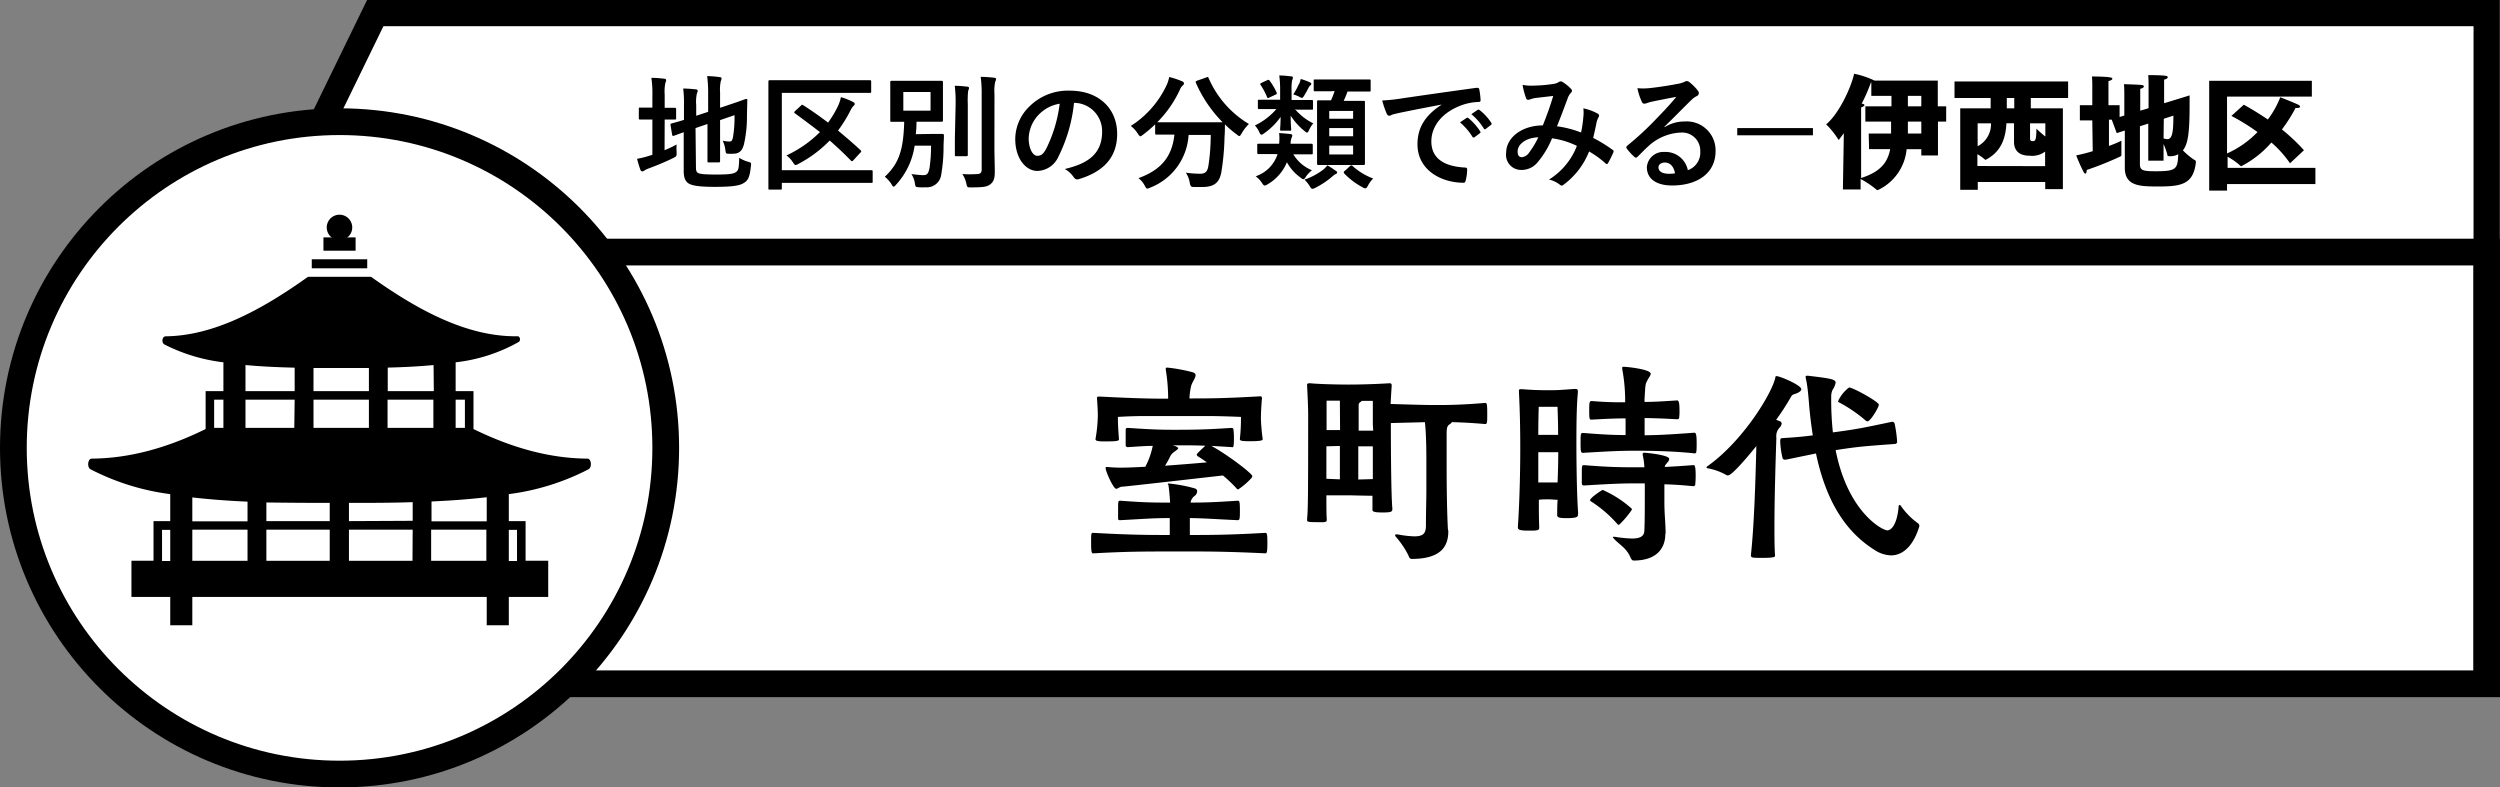 <svg xmlns="http://www.w3.org/2000/svg" viewBox="0 0 402.07 126.64"><rect x="0" y="0" width="402.07" height="126.64" fill="#808080" stroke="none"/><defs><style>.cls-1,.cls-2,.cls-3{fill:#fff;stroke:#000;stroke-miterlimit:10;}.cls-1{stroke-width:4.21px;}.cls-2{stroke-width:4.3px;}.cls-3{stroke-width:4.3px;}</style></defs><title>アセット 294</title><g id="レイヤー_2" data-name="レイヤー 2"><g id="レイヤー_1-2" data-name="レイヤー 1"><polygon class="cls-1" points="399.92 40.55 41.62 40.55 60.35 2.11 399.92 2.11 399.92 40.55"/><rect class="cls-2" x="53.07" y="40.54" width="346.85" height="69.43"/><circle class="cls-3" cx="54.61" cy="72.03" r="52.46"/><path d="M187.82,77.89c0-.1,0-.13.1-.13a23.21,23.21,0,0,1,4.21.78c.31.1.41.27.41.47a1,1,0,0,1-.37.72,1.66,1.66,0,0,0-.68,1s0,.07,0,.1c2.38,0,3.91-.06,7.55-.3.31,0,.37.13.37,1.6,0,.51,0,1-.06,1.29a.28.28,0,0,1-.28.24c-3.73-.17-5.33-.31-7.71-.34,0,.47,0,.95,0,1.39s0,.92,0,1.33c3.19,0,6.25,0,12.1-.34.31,0,.37.1.37,1.7s-.13,1.59-.37,1.59c-5.57-.27-8.91-.3-12-.3-8.13,0-9.93,0-15.57.3h-.07c-.2,0-.34,0-.34-1.66s0-1.63.41-1.63c6.08.34,8.94.34,12.24.34,0-.82,0-1.74,0-2.72-2.68,0-4,.13-8,.34-.24,0-.31-.07-.31-.31s0-.75,0-1.26c0-1.53,0-1.56.37-1.56,4,.3,5.37.3,8,.3-.07-1-.14-1.9-.27-2.82Zm15.26-7.27c0,.2-.2.34-2.11.34-1.39,0-1.56-.1-1.56-.34v-.07a29.64,29.64,0,0,0,.17-3.5c-2.45-.1-4.08-.14-5.54-.14s-2.69,0-4.39,0c-1.87,0-3.16,0-4.59,0s-2.92,0-5.27.14c0,1.43.07,2.17.17,3.6v0c0,.27-.37.34-2.17.34-.85,0-1.6,0-1.6-.34v-.07a23.61,23.61,0,0,0,.37-3.71c0-.88-.06-1.7-.13-2.72,0-.34,0-.37.44-.37,5.88.3,8.33.34,11,.34a28.77,28.77,0,0,0-.38-4.66.54.54,0,0,1,0-.2c0-.1.07-.14.27-.14a26.37,26.37,0,0,1,4.05.75c.34.1.47.27.47.47,0,.48-.54,1.09-.71,1.74a9.88,9.88,0,0,0-.27,2c3.13,0,5.4,0,11.35-.34.27,0,.31.1.31.34-.14,1.53-.17,2.68-.17,3.23a30.33,30.33,0,0,0,.27,3.19Zm-5,1.29-3.26-.2c2.79,1.53,6.59,4.48,6.59,4.86a.6.6,0,0,1-.17.34,11.21,11.21,0,0,1-2.1,1.8c-.14,0-.21-.07-.34-.24a23.64,23.64,0,0,0-2.11-2c-2.79.31-15.23,1.74-16.18,1.8-.45,0-.72.34-1,.34-.44,0-1.7-2.78-1.7-3.36a.13.13,0,0,1,.14-.14c.06,0,.13,0,.23,0a20.9,20.9,0,0,0,2.18.1c1.09,0,2.41-.07,3.84-.14a12.3,12.3,0,0,0,1.19-3.36c-1.09,0-2.34.1-3.94.2h-.07a.32.32,0,0,1-.34-.27V69.12c0-.3.2-.3.41-.3,3.84.27,5.54.3,7.31.3,4.11,0,5.64-.07,9.31-.3a.29.29,0,0,1,.31.3,11.69,11.69,0,0,1,.07,1.29c0,.51,0,1-.07,1.3s-.1.2-.24.2ZM189,71.74c.34.14.48.24.48.37s-.41.38-.78.68a1.74,1.74,0,0,0-.58.79,14.64,14.64,0,0,1-.75,1.32c2.41-.17,4.83-.37,6.73-.54-.71-.51-1.26-.85-1.49-1-.07-.07-.14-.14-.14-.21s.07-.17.14-.27c.27-.27.88-.88,1.25-1.19-1.53-.07-2.58-.07-4-.07-.41,0-.82,0-1.26,0Z"/><path d="M232.93,85.44c0,2.31-1.05,4.45-5.88,4.45-.2,0-.41-.13-.51-.51a13.93,13.93,0,0,0-2.11-3.12.7.7,0,0,1-.06-.17c0-.11.06-.14.2-.14a.75.75,0,0,1,.24,0,15.85,15.85,0,0,0,2.68.31c1.43,0,1.81-.51,1.84-1.63,0-2.35.07-4.28.07-5.85,0-2.11,0-3.53,0-4.52,0-1.39,0-4.15-.23-6.36l-5.48.14v.2c0,.78,0,11,.24,13.53v.1c0,.45-.2.55-1.6.55-1.15,0-1.6-.1-1.6-.41V82c0-.47,0-1.29,0-2.27-1.19,0-3.2-.07-3.91-.07l-3.5,0c0,1.7,0,3.13.06,3.81,0,.41,0,.44-.51.51-2.65,0-2.65,0-2.65-.41V83.4c.14-1.19.17-4.18.17-15.33,0-.34,0-.75,0-1.29,0-1.16-.07-2.79-.17-4.66,0-.1,0-.2,0-.27s.07-.21.34-.21h.17c1.4.14,4.39.21,6.16.21s4.38-.07,6.52-.21c.31,0,.41.07.41.34v.14c-.07,1-.13,2-.17,2.85,2.31.07,5.41.17,7,.17,2.07,0,4.11,0,8.23-.34h0c.31,0,.31.48.31,2,0,1.06,0,1.4-.34,1.4-2.35-.21-3.95-.27-5.34-.31a1.18,1.18,0,0,1-.41.38c-.34.23-.41.54-.44,1.22v4.76c0,2,0,6.9.2,10.81Zm-17.44-21c-1,0-2.14,0-2.14,0s0,2.89,0,3.88v.85c.61,0,1.42,0,2.17,0Zm0,12.65c0-1.26,0-3.23,0-5.37l-2.17.06V77Zm5.3-8.81c0-.75,0-3.81,0-3.81s-.85,0-1.8,0a.58.58,0,0,1-.21.2.54.54,0,0,0-.27.41c0,.31,0,.51,0,4.18.85,0,1.7,0,2.34,0Zm0,3.5c-.68,0-1.53,0-2.34,0v5.34l2.34-.07Z"/><path d="M253.78,82.75c0,.34-.11.58-1.7.58-.92,0-1.64,0-1.64-.47v-.07c0-.65,0-1.5.07-2.41-.37,0-.95-.07-1.46-.07s-1.19,0-1.56.07c0,1.52,0,3,.06,4.35,0,.57-.06.61-1.7.61s-1.73-.21-1.73-.55v-.1c.31-4.65.38-9.75.38-12.54,0-3.5-.07-6.26-.21-9.05,0-.13,0-.2,0-.3s.07-.21.24-.21.17,0,.27,0c1.08.1,2.58.17,4.31.17s2-.07,4.22-.21c.37,0,.44.14.44.48-.24,2.69-.24,5.81-.24,8.74,0,2.55.07,8.06.28,10.74ZM249,65.42c-1,0-1.53,0-1.53,0s-.07,2.11-.07,4.52c.41,0,1.09,0,1.6,0s1.22,0,1.59,0c0-2.17-.1-4.52-.1-4.52s-.34,0-1,0Zm1.59,7.31c-.37,0-1,0-1.56,0s-1.26,0-1.63,0c0,1.32,0,3,0,4.86.41,0,1.06,0,1.57,0s1.15,0,1.53,0C250.58,75.75,250.61,74,250.61,72.73Zm21.83.17c-3.77-.38-7.31-.41-9.45-.41s-3.91.07-8.36.34c-.34,0-.41-.1-.41-1.57s0-1.63.41-1.63c3.33.27,5.06.34,6.83.34V67.29c-1.53,0-3,.06-5.47.2-.31,0-.38,0-.38-1.46s.07-1.53.44-1.53c2.38.2,3.91.2,5.34.2v-.34a27.37,27.37,0,0,0-.47-5v-.17c0-.17,0-.2.23-.2.55,0,4.35.4,4.35,1.12,0,.27-.3.61-.5,1-.38.71-.34.64-.48,2.85a3.71,3.71,0,0,0,0,.68c1.3,0,2.59-.07,5.21-.24.17,0,.4,0,.4,1.57a7.8,7.8,0,0,1-.06,1.26c0,.13-.21.2-.31.2h0c-2.55-.14-3.74-.17-5.24-.2V70c2.11,0,4.86-.17,8-.41.24,0,.37.24.37,1.67,0,.54,0,1.09-.06,1.43,0,.13-.17.24-.28.24Zm-4.59,13c0,2-1.12,4.25-5.1,4.25q-.3,0-.51-.51c-.64-1.53-1.83-2.07-2.65-3-.1-.11-.17-.17-.17-.24s0-.07.14-.07a1.39,1.39,0,0,0,.17,0,19.72,19.72,0,0,0,2.75.28c1.29,0,2-.34,2-1.33.07-1.33.07-4,.07-5.54v-2h-1.46c-2.18,0-3.95.07-8.33.34a.32.32,0,0,1-.34-.31c0-.27,0-.78,0-1.33,0-1.63,0-1.63.38-1.63,4.21.34,5.95.34,8.33.34h1.35a11.79,11.79,0,0,0-.27-2,.86.86,0,0,0,0-.13c0-.14.1-.21.27-.21s4,.34,4,1a.89.89,0,0,1-.27.54c-.31.41-.41.41-.45.75,1.4-.07,3-.17,4.63-.3h0c.21,0,.34.27.34,1.69a14.3,14.3,0,0,1-.07,1.47.33.33,0,0,1-.27.24h0c-1.67-.17-3.27-.28-4.69-.31v2.92c0,1.84.17,3,.2,4.93Zm-7.51-1.49c-.07,0-.14-.07-.21-.14a19.47,19.47,0,0,0-4.25-3.64c-.1-.07-.13-.1-.13-.17,0-.37,1.49-1.36,1.83-1.56a.31.31,0,0,1,.17-.1.35.35,0,0,1,.17.06,17.37,17.37,0,0,1,4.46,2.89.29.29,0,0,1,.1.21,14.63,14.63,0,0,1-2,2.38C260.44,84.35,260.41,84.39,260.34,84.39Z"/><path d="M281.59,89.32c.51-4.59.75-12,.88-17.58-.3.37-3.8,4.72-4.55,4.72a.43.43,0,0,1-.27-.06,9.56,9.56,0,0,0-2.86-1.06c-.2,0-.34-.1-.34-.17s.07-.13.17-.2c5.85-4.15,10.5-12,10.91-14.28,0-.14.07-.2.17-.2.58,0,4,1.46,4,2.1,0,.24-.27.48-.78.68s-.68.14-.95.68a38.41,38.41,0,0,1-2.32,3.57c.24.07.41.17.55.21a.42.42,0,0,1,.34.41,1.12,1.12,0,0,1-.34.64,2,2,0,0,0-.51,1.63c-.14,4.22-.31,9.76-.31,14.28,0,1.77,0,3.37.1,4.69,0,.17-.1.34-1.93.34-1.6,0-1.94,0-1.94-.34Zm23.52-18.19c0,.13-.23.27-.34.27-5.1.37-5.84.44-8.83.88l-.72.11c2,10.13,7.62,12.91,8.3,12.91s1.59-1,1.83-3.8c0-.21.07-.28.17-.28s.14.07.21.17a11.67,11.67,0,0,0,2.72,2.76.52.52,0,0,1,.23.51c-.91,3-2.55,4.66-4.55,4.66a5.11,5.11,0,0,1-2.72-.92c-5.61-3.54-8.09-9.52-9.35-15.47l-4.86,1h-.1a.39.39,0,0,1-.41-.24,13.42,13.42,0,0,1-.38-2.68v-.14c0-.34.17-.41.38-.41,2.14-.13,3.6-.27,4.86-.44-.27-1.73-.48-3.47-.61-5.1s-.27-3-.48-3.91a2.81,2.81,0,0,1-.07-.37.19.19,0,0,1,.21-.21c.07,0,.13,0,.2,0,3.67.44,4.42.57,4.42,1.12a3.17,3.17,0,0,1-.51,1.19,2.61,2.61,0,0,0-.2,1.12,49.33,49.33,0,0,0,.27,5.68l.75-.1c3.26-.45,4.08-.62,8.73-1.6h.07a.37.37,0,0,1,.38.3,19.37,19.37,0,0,1,.4,2.89ZM300,67.59a23.27,23.27,0,0,0-4.12-2.82c-.13-.07-.27-.1-.27-.24a5.68,5.68,0,0,1,1.77-2.21c.65,0,4.79,2.31,4.79,2.76s-1.36,2.68-1.8,2.68A.49.49,0,0,1,300,67.59Z"/><path d="M106.88,24.16a21,21,0,0,0,1.94-.92,8.41,8.41,0,0,0,0,1.24c0,.66,0,.64-.52.92-1.24.62-2.66,1.2-4,1.7a3.31,3.31,0,0,0-.66.32.52.52,0,0,1-.34.14c-.12,0-.22-.06-.3-.23a18.61,18.61,0,0,1-.54-1.79,14.36,14.36,0,0,0,2-.5l.46-.14V19.22h-.16c-1.3,0-1.7,0-1.82,0s-.2,0-.2-.22V17.52c0-.2,0-.22.2-.22s.52,0,1.82,0h.16V15.46a16.94,16.94,0,0,0-.16-2.94c.78,0,1.4.06,2.06.14.2,0,.32.12.32.24a1.13,1.13,0,0,1-.12.4,6.71,6.71,0,0,0-.12,1.9v2.14c1.14,0,1.52,0,1.64,0s.2,0,.2.22V19c0,.2,0,.22-.2.22s-.5,0-1.64,0Zm5.05,2.78c0,.52.1.77.38.9s.9.23,2.88.23c2.16,0,2.82-.11,3.22-.43s.42-.68.48-2.26a5.34,5.34,0,0,0,1.44.64c.5.15.5.15.44.66-.18,1.74-.42,2.28-1.08,2.71s-1.64.66-4.74.66c-2.72,0-3.72-.24-4.22-.56s-.77-.91-.77-2V21.26c-1,.36-1.44.54-1.6.58s-.22,0-.26-.16l-.26-1.56c0-.2,0-.2.16-.26s.68-.16,2-.58v-2.2a20.22,20.22,0,0,0-.12-2.84c.68,0,1.33.06,1.93.12.28,0,.4.12.4.22a.9.9,0,0,1-.12.42,6.05,6.05,0,0,0-.12,1.9v1.72l1.92-.64v-2.9a20.74,20.74,0,0,0-.16-2.84,15.94,15.94,0,0,1,2,.16c.2,0,.32.1.32.22a1.13,1.13,0,0,1-.12.4,6.27,6.27,0,0,0-.12,1.8v2.52l1.54-.52c1.88-.62,2.48-.88,2.62-.9s.22,0,.22.2l-.06,2.56a19.56,19.56,0,0,1-.48,4.52c-.3,1.16-.86,1.52-1.72,1.52a4.72,4.72,0,0,1-.74,0c-.44,0-.44,0-.54-.66a5,5,0,0,0-.42-1.44,4.68,4.68,0,0,0,1.06.14c.34,0,.48-.1.6-.74a19.06,19.06,0,0,0,.24-3.5l-2.32.8v3.48c0,2,0,3,0,3.1s0,.22-.22.22H114c-.2,0-.22,0-.22-.22s0-1.1,0-3.1V19.94l-1.92.66Z"/><path d="M125.74,27.37h11.65c1.94,0,2.62,0,2.74,0s.22,0,.22.21v1.61c0,.2,0,.22-.22.22s-.8,0-2.74,0H125.74v.86c0,.2,0,.22-.24.22h-1.7c-.2,0-.22,0-.22-.22s0-1.48,0-4.21V17.34c0-2.74,0-4.08,0-4.2s0-.24.22-.24.8,0,2.68,0h10.77c1.86,0,2.5,0,2.62,0s.24,0,.24.24v1.58c0,.2,0,.22-.24.22s-.76,0-2.62,0H125.74ZM128.8,17c.18-.18.2-.2.38-.08,1.32.84,2.65,1.78,4,2.8a17.34,17.34,0,0,0,1.5-2.48,6,6,0,0,0,.56-1.62,11.28,11.28,0,0,1,1.92.76c.2.1.3.18.3.34s-.1.24-.24.36a4,4,0,0,0-.56.92,22.92,22.92,0,0,1-1.88,3c1.2,1,2.38,2,3.58,3.12.1.08.14.14.14.2s0,.14-.16.26l-1.1,1.2a.31.31,0,0,1-.22.14.21.21,0,0,1-.18-.1c-1.12-1.16-2.26-2.22-3.4-3.22a19.84,19.84,0,0,1-5,3.74,1.34,1.34,0,0,1-.48.2c-.14,0-.24-.14-.44-.44A4,4,0,0,0,126.48,25a18.67,18.67,0,0,0,5.39-3.76c-1.31-1-2.63-2-4-3-.1-.06-.14-.12-.14-.16s.06-.14.16-.24Z"/><path d="M150,21.54c1.1,0,1.43,0,1.55,0s.26,0,.26.24c0,.7-.06,1.22-.06,1.78a26.4,26.4,0,0,1-.38,4.56,2.34,2.34,0,0,1-2.55,2,8.36,8.36,0,0,1-1,0c-.54-.06-.58,0-.68-.64a3.69,3.69,0,0,0-.56-1.48c.8.09,1.52.17,1.92.17.6,0,.82-.25,1-1.2a24.17,24.17,0,0,0,.24-3.54H147.1a11.79,11.79,0,0,1-3,6.29c-.18.2-.28.3-.38.3s-.18-.12-.34-.39a5,5,0,0,0-1.08-1.21c2.28-2.11,3-4.33,3.12-8.83l-2,0c-.22,0-.24,0-.24-.22s0-.62,0-1.78V15c0-1.16,0-1.64,0-1.78s0-.22.24-.22.68,0,2.34,0h3.32c1.65,0,2.21,0,2.35,0s.22,0,.22.22,0,.62,0,1.78v2.58c0,1.16,0,1.66,0,1.78s0,.22-.22.22-.7,0-2.35,0h-1.68q0,1.08-.12,2Zm-4.72-3.74h4.38v-3h-4.38Zm8.41-1a21.07,21.07,0,0,0-.14-3c.7,0,1.36.06,2,.14.2,0,.3.1.3.22a1.87,1.87,0,0,1-.14.44,13.65,13.65,0,0,0-.06,2.14v5.52c0,1.7,0,2.52,0,2.64s0,.22-.24.22h-1.62c-.2,0-.22,0-.22-.22s0-.94,0-2.64Zm6.24,6.84c0,1.4.06,3,.06,4s-.16,1.57-.72,2-1.16.48-3.1.5c-.62,0-.62,0-.76-.64a4.27,4.27,0,0,0-.64-1.51A16,16,0,0,0,157,28c.64,0,.88-.15.88-.78v-12a19.41,19.41,0,0,0-.16-2.86c.72,0,1.46.06,2.16.14.2,0,.32.12.32.22a1,1,0,0,1-.14.42,7.15,7.15,0,0,0-.12,2Z"/><path d="M172.73,16.56a25,25,0,0,1-2.5,8.62,3.82,3.82,0,0,1-3.41,2.31c-1.76,0-3.54-1.89-3.54-5.15a7.37,7.37,0,0,1,2.26-5.2,8.78,8.78,0,0,1,6.51-2.56c4.8,0,7.62,3,7.62,6.94,0,3.72-2.1,6.06-6.16,7.29-.42.11-.6,0-.86-.36a4.24,4.24,0,0,0-1.4-1.27c3.38-.8,6-2.2,6-6a4.54,4.54,0,0,0-4.48-4.64ZM167,18.5a5.76,5.76,0,0,0-1.56,3.7c0,1.84.74,2.86,1.36,2.86s1-.26,1.5-1.22a22.58,22.58,0,0,0,2.13-7.16A6,6,0,0,0,167,18.5Z"/><path d="M194,12.46c.26-.12.3-.1.38.1a16,16,0,0,0,6.48,7.38,6.85,6.85,0,0,0-1.16,1.5c-.18.3-.26.44-.38.44s-.22-.1-.42-.26A16.55,16.55,0,0,1,197,20c0,.58,0,1.28-.06,2a39.92,39.92,0,0,1-.5,5.6c-.26,1.59-1,2.47-3,2.47-.5,0-.88,0-1.36,0s-.6,0-.74-.7a4,4,0,0,0-.62-1.6,16.09,16.09,0,0,0,2.28.17c.84,0,1.18-.32,1.34-1.24a33,33,0,0,0,.38-5h-3.56A9.7,9.7,0,0,1,185,30.17a1.31,1.31,0,0,1-.48.16c-.16,0-.22-.14-.42-.48a3.67,3.67,0,0,0-1-1.2c3.64-1.32,5.4-3.45,5.78-7h-.23c-1.89,0-2.53,0-2.65,0s-.22,0-.22-.22V20a21.79,21.79,0,0,1-1.94,1.66c-.22.16-.34.26-.44.26s-.22-.14-.42-.44a4.48,4.48,0,0,0-1.12-1.22,15.62,15.62,0,0,0,5.78-6.6,5.66,5.66,0,0,0,.4-1.28,14.59,14.59,0,0,1,2.09.7c.22.1.28.2.28.34a.41.41,0,0,1-.16.3,1.51,1.51,0,0,0-.46.64,18.26,18.26,0,0,1-3.67,5.3c.28,0,1,0,2.53,0h5.38c1.74,0,2.4,0,2.6,0a21.06,21.06,0,0,1-4.3-6.34c-.08-.22,0-.24.18-.34Z"/><path d="M208.28,17.56a9,9,0,0,0,2.93,2.28,4.47,4.47,0,0,0-.64,1c-.14.32-.22.48-.36.48s-.23-.1-.44-.28a10,10,0,0,1-2.19-2.44c0,1.6.08,2,.08,2.2s0,.22-.22.22H206.1c-.2,0-.22,0-.22-.22s.06-.56.08-2a10.87,10.87,0,0,1-2.62,2.62c-.22.16-.34.24-.46.24s-.22-.12-.34-.38a3.74,3.74,0,0,0-.72-1.1,10.66,10.66,0,0,0,3.46-2.64h-.4c-1.68,0-2.26,0-2.38,0s-.2,0-.2-.22V16.26c0-.2,0-.22.2-.22s.7,0,2.38,0h1V14.56a16.53,16.53,0,0,0-.14-2.42c.72,0,1.2.06,1.88.14.22,0,.32.1.32.2a1.9,1.9,0,0,1-.14.48,8.08,8.08,0,0,0-.08,1.6v1.52h.84c1.71,0,2.27,0,2.39,0s.22,0,.22.22v1.12c0,.2,0,.22-.22.22s-.68,0-2.39,0Zm-3.48,7.22c-1.7,0-2.26,0-2.38,0s-.22,0-.22-.22V23.34c0-.2,0-.22.22-.22s.68,0,2.38,0h.92a8.21,8.21,0,0,0,0-1.72c.8.06,1.34.1,1.78.16.22,0,.34.12.34.24a.86.86,0,0,1-.1.32,2.67,2.67,0,0,0-.18,1h.92c1.75,0,2.29,0,2.41,0s.24,0,.24.22V24.6c0,.2,0,.22-.24.22s-.66,0-2.41,0H208a6.23,6.23,0,0,0,3,2.56,5,5,0,0,0-.95,1c-.19.3-.29.44-.44.44s-.24-.1-.46-.27a7.36,7.36,0,0,1-2.18-2.46,7.26,7.26,0,0,1-3.14,3.57,1,1,0,0,1-.42.18c-.14,0-.26-.12-.46-.44a4.35,4.35,0,0,0-1-1.05,5.55,5.55,0,0,0,3.52-3.56Zm-1-11.88c.2-.1.26-.08.4.08a10.6,10.6,0,0,1,1.1,1.86c.1.22.06.28-.2.4l-.94.44c-.24.12-.3.14-.38-.06a10.62,10.62,0,0,0-1-1.9c-.14-.2-.16-.26.12-.4Zm5.1.68a3.62,3.62,0,0,0,.29-.88,9.91,9.91,0,0,1,1.47.54c.17.06.23.16.23.24s0,.16-.18.28a1.44,1.44,0,0,0-.28.38c-.16.36-.43.8-.68,1.24-.17.26-.25.36-.37.36a1,1,0,0,1-.38-.16,6.24,6.24,0,0,0-1-.4A9.72,9.72,0,0,0,208.86,13.58Zm5.93,13.87c.2.13.22.22.22.31s-.1.19-.24.24a2.53,2.53,0,0,0-.52.37,13.46,13.46,0,0,1-2.68,1.8,1.45,1.45,0,0,1-.52.2c-.18,0-.28-.14-.48-.48a4.91,4.91,0,0,0-.82-1,10.49,10.49,0,0,0,3-1.59,3.86,3.86,0,0,0,.68-.71A11.88,11.88,0,0,1,214.79,27.45ZM214,14.68c-1.78,0-2.38,0-2.5,0s-.22,0-.22-.22V13c0-.2,0-.22.22-.22s.72,0,2.5,0h3.72c1.8,0,2.4,0,2.52,0s.2,0,.2.22V14.5c0,.2,0,.22-.2.22s-.72,0-2.52,0h-1a15.48,15.48,0,0,1-.62,1.5H217c1.6,0,2.16,0,2.3,0s.22,0,.22.2,0,.82,0,2.34V24c0,1.52,0,2.21,0,2.3s0,.24-.22.24-.7,0-2.3,0h-2.66c-1.62,0-2.16,0-2.28,0s-.24,0-.24-.24,0-.78,0-2.3V18.76c0-1.6,0-2.28,0-2.42s0-.2.24-.2.62,0,2,0a12.26,12.26,0,0,0,.58-1.5Zm-.22,4.42h3.84V17.84h-3.84Zm3.84,2.82V20.6h-3.84v1.32Zm0,1.5h-3.84v1.42h3.84Zm-.54,3.33a.36.36,0,0,1,.26-.15.34.34,0,0,1,.2.11,10.51,10.51,0,0,0,3.3,2,4.64,4.64,0,0,0-.82,1.12c-.18.34-.28.46-.44.46a1.14,1.14,0,0,1-.46-.18,11.84,11.84,0,0,1-2.9-2.18.29.29,0,0,1-.1-.2c0-.07,0-.15.16-.25Z"/><path d="M231.85,16.82c-2.45.46-4.59.88-6.73,1.32-.76.18-1,.22-1.26.32a1.17,1.17,0,0,1-.44.16.47.47,0,0,1-.38-.3,13.94,13.94,0,0,1-.74-2.16,27.59,27.59,0,0,0,3.18-.34c2.46-.36,6.87-1,12-1.7.3,0,.4.08.42.22a11.43,11.43,0,0,1,.22,1.76c0,.24-.12.3-.38.3a8.92,8.92,0,0,0-2.44.44c-3.4,1.16-5.1,3.5-5.1,5.9,0,2.58,1.84,4,5.32,4.2.32,0,.44.08.44.31a7.1,7.1,0,0,1-.22,1.71c-.06.31-.14.43-.38.43-3.52,0-7.39-2-7.39-6.19,0-2.84,1.42-4.76,3.85-6.34Zm4,2.16c.1-.08.18-.06.3,0a9.2,9.2,0,0,1,1.9,2.14.2.2,0,0,1-.06.32l-.84.62a.21.21,0,0,1-.34-.06,9.92,9.92,0,0,0-2-2.32Zm1.78-1.3c.12-.08.18-.06.3,0a8.35,8.35,0,0,1,1.9,2.06.23.23,0,0,1-.06.36l-.8.62a.21.21,0,0,1-.34-.06,9.46,9.46,0,0,0-2-2.3Z"/><path d="M254.65,18.78a6.26,6.26,0,0,0,0-1.36,8.62,8.62,0,0,1,2.32.86.38.38,0,0,1,.14.54,3.36,3.36,0,0,0-.32.78c-.16.84-.36,1.72-.56,2.58a23.14,23.14,0,0,1,3.12,1.92c.2.12.18.22.12.42a18.58,18.58,0,0,1-.86,1.73c-.06.09-.12.13-.18.13a.41.41,0,0,1-.24-.13,15.73,15.73,0,0,0-2.62-1.89,12.25,12.25,0,0,1-4,5.27c-.18.14-.28.22-.4.22a.55.55,0,0,1-.3-.14,4.24,4.24,0,0,0-1.75-.83,11,11,0,0,0,4.49-5.42,13.5,13.5,0,0,0-4-1.22,14.12,14.12,0,0,1-2.44,4,3.31,3.31,0,0,1-2.56,1.09,2.42,2.42,0,0,1-2.38-2.74c0-2.48,2.56-4.42,5.9-4.42.66-1.66,1.17-3.06,1.67-4.74l-2.77.32a4.2,4.2,0,0,0-.9.22,1.05,1.05,0,0,1-.36.08.32.32,0,0,1-.32-.22,12.12,12.12,0,0,1-.58-2.18,7.45,7.45,0,0,0,1.76.12,22.58,22.58,0,0,0,3.11-.26,2.31,2.31,0,0,0,1-.34.44.44,0,0,1,.26-.08.46.46,0,0,1,.28.08,6.68,6.68,0,0,1,1.36,1.1.48.48,0,0,1,.18.34.51.51,0,0,1-.2.34,2.72,2.72,0,0,0-.54,1c-.52,1.36-1.08,2.92-1.68,4.36a16.58,16.58,0,0,1,3.88,1A19.79,19.79,0,0,0,254.65,18.78Zm-10.57,5.58c0,.64.22.92.7.92a1.62,1.62,0,0,0,1.16-.76,13.67,13.67,0,0,0,1.46-2.44C245.36,22.16,244.08,23.22,244.08,24.36Z"/><path d="M267.73,20.44a6,6,0,0,1,3.18-.9,4.64,4.64,0,0,1,5,4.8c0,3.34-2.7,5.49-7,5.49-2.53,0-4.05-1.08-4.05-2.95a2.66,2.66,0,0,1,2.83-2.44,3.64,3.64,0,0,1,3.76,2.93,3,3,0,0,0,2-3.05,2.92,2.92,0,0,0-3.14-3,8.19,8.19,0,0,0-5.13,2.12c-.58.52-1.14,1.1-1.74,1.7-.14.14-.24.22-.34.22a.49.49,0,0,1-.3-.18,9,9,0,0,1-1.18-1.3c-.12-.16-.06-.3.1-.46A48.14,48.14,0,0,0,266.48,19c1.25-1.28,2.19-2.28,3.11-3.42-1.2.22-2.63.5-3.87.76a6.16,6.16,0,0,0-.84.24,1.47,1.47,0,0,1-.4.1.45.45,0,0,1-.44-.34,9.58,9.58,0,0,1-.7-2.16,9.64,9.64,0,0,0,1.86,0c1.22-.12,3-.38,4.55-.68a5.31,5.31,0,0,0,1.1-.3,1,1,0,0,1,.38-.16.71.71,0,0,1,.46.16A7.57,7.57,0,0,1,273,14.5a.69.69,0,0,1,.22.48.53.53,0,0,1-.34.48,3.23,3.23,0,0,0-.88.64c-1.46,1.42-2.8,2.82-4.32,4.28Zm0,5.7c-.58,0-1,.34-1,.76,0,.63.54,1.05,1.74,1.05a5.17,5.17,0,0,0,.92-.08C269.19,26.76,268.59,26.14,267.75,26.14Z"/><path d="M291.57,21.76H279.4V20.6h12.17Z"/><path d="M296.54,21.42c-.74,1-.78,1.06-.82,1.06s-.06,0-.08-.06A13.06,13.06,0,0,0,293.7,20c2.12-1.76,4.08-6.12,4.49-8.14a13.65,13.65,0,0,1,3.28,1.1h10.18V17.1H313v2.46h-1.32V25H309V24h-2.36a8.09,8.09,0,0,1-4.62,6.57.28.28,0,0,1-.12,0,.18.18,0,0,1-.1-.06,14.32,14.32,0,0,0-2.56-1.72v1.68h-2.85Zm4,.06h3.6V19.56H300V17.1h4.2V15.42h-3.24V13.26h-.06a26.41,26.41,0,0,1-1.5,3.42c.34,0,.46.14.46.24s-.27.28-.54.36V28.63c3.12-1,4.26-2.5,4.68-4.65h-3.4ZM309,17.1V15.42h-2.16V17.1Zm0,4.38V19.56h-2.16v1.92Z"/><path d="M315.26,17.42h4.89V15.76h-5.81V13.1h18.27v2.66h-6v1.66h5.16v13h-2.84V29.27H318.08v1.26h-2.82Zm13.65,9.3,0-2.34a3.47,3.47,0,0,1-2.5.66c-1.78,0-2.5-.92-2.5-2.22l0-3h-1.22c-.12,2.28-.76,4.5-3.22,5.82a.27.27,0,0,1-.14.06s-.08,0-.14-.08a7.69,7.69,0,0,0-1.17-.82l0,1.9Zm-10.85-3.2a4,4,0,0,0,2.15-3.68h-2.15Zm5.89-6.1,0-1.66h-1.2v1.66Zm5,2.42h-2.46v2.38c0,.32.08.48.44.48s.58-.06.58-2c0,0,.78.74,1.44,1.26Z"/><path d="M336.5,19.36h-2V16.92h2V13.64s0-.8-.06-1.34c0,0,2.16,0,2.87.14.27,0,.42.14.42.24s-.2.26-.63.36c0,.26,0,.94,0,.94v2.94h1.79v1.9l.76-.24V15.26s0-1.3-.06-1.72c0,0,2.44.06,2.88.14.22,0,.32.12.32.24s-.18.28-.58.36c0,.24,0,.92,0,.92v2.6l1.34-.4V13.64s0-1.08-.06-1.56c0,0,2.38,0,2.82.12.22,0,.32.12.32.24s-.18.28-.58.36c0,.24,0,.8,0,.8v3l4.1-1.26c0,.42,0,1,0,1.58,0,4.72-.3,6.26-1.08,7.26a10.63,10.63,0,0,0,1.92,1.58c.14.06.16.12.16.2s0,.14,0,.22c-.4,3.45-2.36,3.81-5.92,3.81-3,0-5.5,0-5.5-3v-6l-1.3.42-.8-2.16h-.45v4.22a17.42,17.42,0,0,0,2-.84s0,.72,0,1.38c0,.32,0,.64,0,.84s0,.1,0,.14-.06.12-.18.18a51.41,51.41,0,0,1-5.41,2.17v.11c0,.28-.08.47-.2.47s-.2-.11-.3-.28a26.76,26.76,0,0,1-1.18-2.65,24.78,24.78,0,0,0,2.66-.68Zm9,.52-1.34.42v6.12c0,1,.52,1.12,2.54,1.12,3.28,0,3.54-.32,3.62-2.74a2.35,2.35,0,0,1-1.22.32c-.48,0-.5,0-.52-.2a11.14,11.14,0,0,0-.62-1.76v2.68h-2.46Zm2.46,2.38a2.31,2.31,0,0,0,.58.12c.8,0,1-1,1-3.78l-1.54.5Z"/><path d="M355.3,13h16.51v2.54H358.17v9.14a15.7,15.7,0,0,0,4.9-3.44,34.71,34.71,0,0,0-4.2-2.6l2-1.8c1.08.6,2.42,1.4,3.86,2.38a14.73,14.73,0,0,0,2-3.58s2.56,1,3,1.26a.35.35,0,0,1,.18.26c0,.1-.12.2-.38.2a2.23,2.23,0,0,1-.34,0A25,25,0,0,1,367,20.82a30.57,30.57,0,0,1,3.54,3.34l-2.24,2.1a17.62,17.62,0,0,0-3-3.34,16.18,16.18,0,0,1-4.82,3.8.12.12,0,0,1-.1,0,10.3,10.3,0,0,0-2.12-1.51V27h14.12v2.6H358.17v1.05H355.3Z"/><rect x="50.14" y="41.7" width="8.92" height="1.45"/><rect x="52.02" y="38.18" width="5.17" height="2.14"/><path d="M54.61,38.63a2.05,2.05,0,1,0-2.06-2.05A2.05,2.05,0,0,0,54.61,38.63Z"/><path d="M94.47,73.76C88.36,73.72,82.26,72,76.15,69V62.9H73.28V58.27A26.68,26.68,0,0,0,83.42,55c.36-.23.23-.92-.17-.92-7.84.12-15.66-3.91-23.57-9.56H49.53C41.86,50,34.26,54,26.65,54.09c-.57,0-.73,1-.21,1.31a28.34,28.34,0,0,0,9.49,2.87V62.9H33.07V69C27,72,20.85,73.72,14.75,73.76c-.63,0-.79,1.37-.2,1.71a38.66,38.66,0,0,0,12.83,4v4.34H24.69v6.37H21.14V96h6.24v4.56h3.55V96H78.28v4.56h3.55V96h6.34V90.18H84.53V83.81h-2.7V79.47a38.59,38.59,0,0,0,12.83-4C95.25,75.13,95.1,73.76,94.47,73.76ZM30.93,85.19h8.88v5H30.93Zm23.68-26c1.5,0,3.09,0,4.72,0V62.9H50.42V59.18Zm4.72,5.09v4.53H50.42V64.28Zm3,4.53V64.28h7.37v4.53Zm-15,0H39.48V64.28h7.91Zm5.7,12.07v2.93H42.84v-3C46.37,80.86,49.84,80.88,53.09,80.88Zm0,4.31v5H42.84v-5Zm16.31,5v-5h8.88v5Zm-3,0H56.12v-5H66.37ZM56.12,83.81V80.88c3.26,0,6.73,0,10.25-.12v3ZM74.77,64.28v4.53H73.28V64.28Zm-5-1.38H62.36V59.12c2.46-.06,5-.18,7.37-.41ZM39.48,58.71c2.6.24,5.29.36,7.91.42V62.9H39.48Zm-3.55,5.57v4.53H34.44V64.28ZM30.93,80c2.89.33,5.89.55,8.88.68v3.16H30.93Zm-4.87,5.22h1.32v5H26.06Zm57.09,0v5H81.83v-5Zm-4.87-1.38H69.4V80.65c3-.13,6-.35,8.88-.68Z"/></g></g></svg>